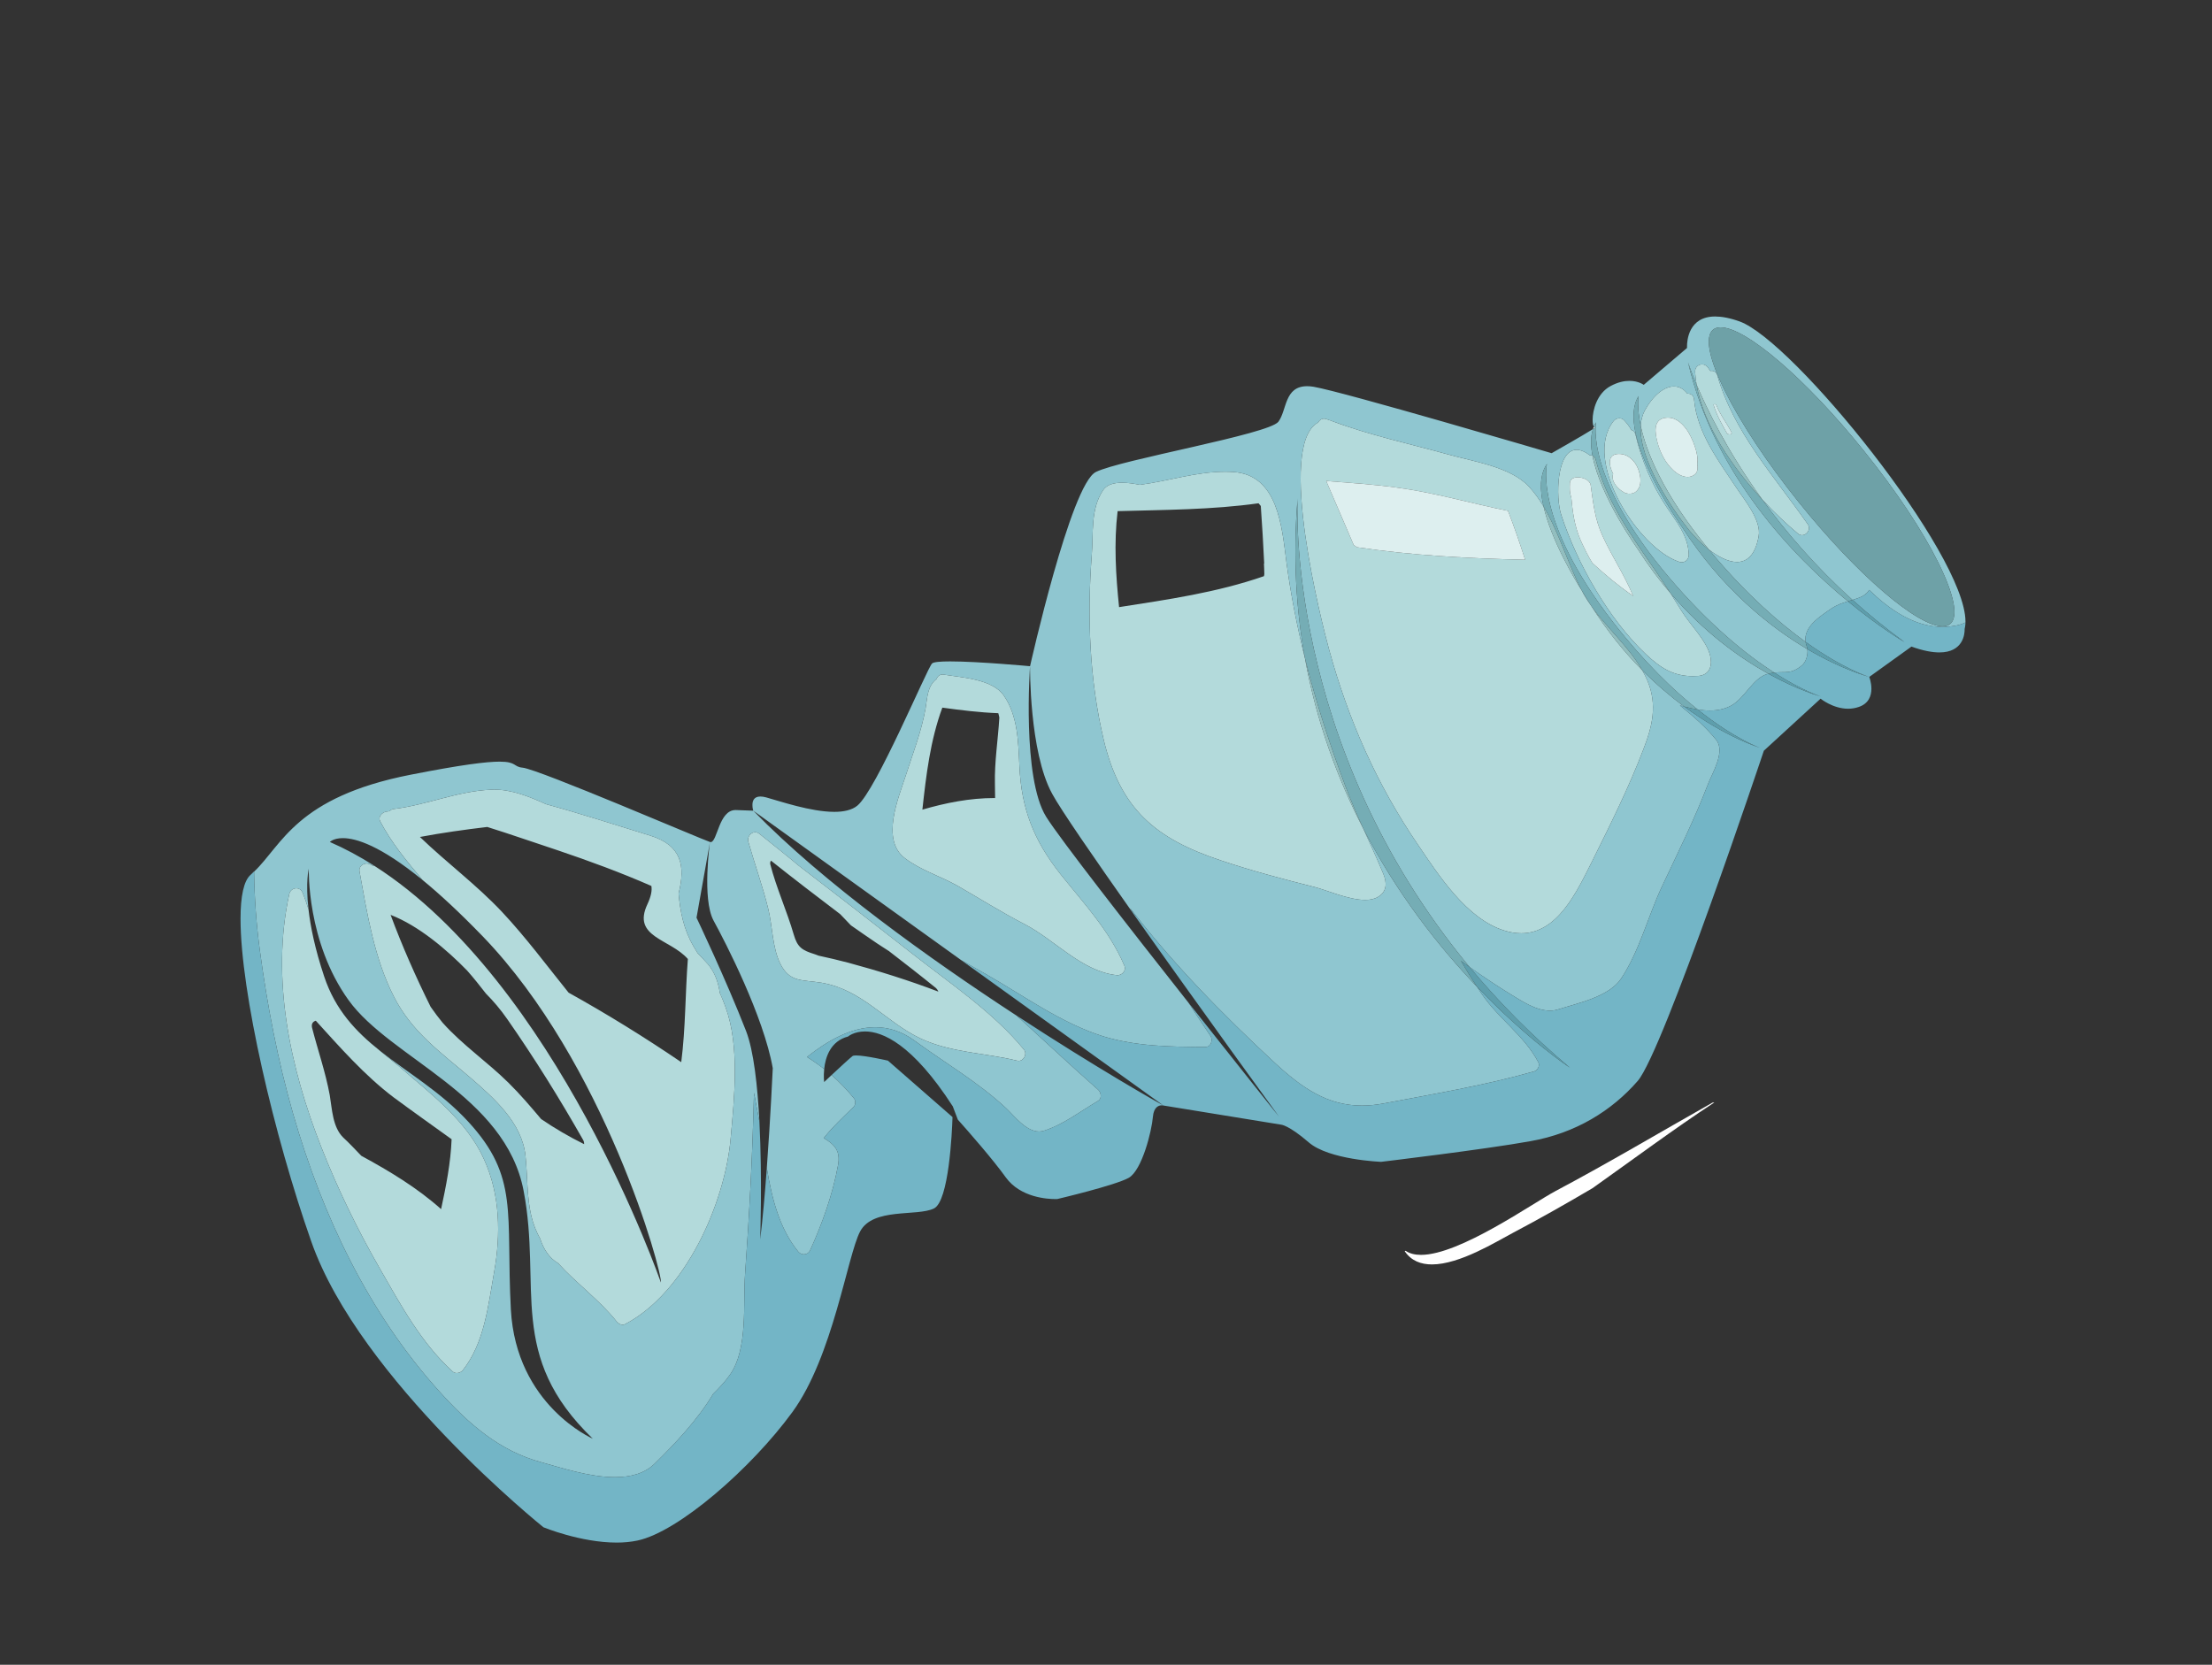 <svg width="93" height="70" viewBox="0 0 93 70" fill="none" xmlns="http://www.w3.org/2000/svg">
<rect x="0" y="0" width="93" height="70" fill="#333333" stroke="none"/>
<g id="recycling=bottle--7">
<g id="Group 84">
<path id="path4752" d="M60.205 53.167C61.37 53.167 62.901 52.212 63.586 51.851C64.729 51.247 65.843 50.616 66.954 49.961C68.674 48.74 70.356 47.489 72.076 46.356C72.068 46.356 72.063 46.356 72.055 46.356C72.028 46.356 72.001 46.359 71.993 46.367C69.798 47.607 67.633 48.896 65.414 50.074C64.443 50.587 61.38 52.765 59.744 52.765C59.493 52.765 59.277 52.714 59.107 52.601C59.102 52.598 59.097 52.595 59.089 52.595C59.072 52.595 59.053 52.603 59.067 52.622C59.337 53.016 59.741 53.167 60.205 53.167Z" fill="white"/>
<path id="path4754" d="M19.205 57.734C19.294 57.734 19.388 57.693 19.45 57.626C20.378 56.453 20.521 54.892 20.777 53.474C21.057 51.907 21.028 50.249 20.359 48.766C19.623 47.108 18.075 45.965 16.733 44.803C16.482 44.598 16.226 44.39 15.97 44.182C15.97 44.18 15.967 44.177 15.967 44.177C14.961 43.376 14.096 42.465 13.627 41.052C13.238 39.885 13.052 38.952 12.971 38.24C12.899 38.002 12.818 37.768 12.721 37.536C12.672 37.409 12.567 37.35 12.459 37.35C12.329 37.35 12.197 37.436 12.162 37.59C11.383 41.149 12.197 44.902 13.508 48.235C14.204 50.006 15.029 51.7 15.975 53.352C16.862 54.892 17.706 56.464 19.027 57.666C19.078 57.715 19.14 57.734 19.205 57.734ZM13.276 42.918C14.298 44.042 15.322 45.21 16.536 46.132C17.345 46.73 18.164 47.31 18.987 47.903C18.949 48.893 18.755 49.871 18.545 50.842C17.534 49.939 16.374 49.243 15.19 48.599C14.934 48.335 14.686 48.065 14.43 47.831C13.982 47.391 13.963 46.636 13.864 46.051C13.686 45.078 13.365 44.169 13.12 43.214C13.085 43.05 13.149 42.961 13.276 42.918ZM26.18 55.704C26.21 55.704 26.24 55.698 26.267 55.685C28.815 54.366 30.473 50.602 30.718 47.884C30.872 46.169 31.109 43.988 30.503 42.343C30.427 42.141 30.354 41.944 30.265 41.756C30.201 41.322 30.068 40.906 29.767 40.545C29.624 40.381 29.47 40.227 29.327 40.073C29.273 39.979 29.214 39.882 29.154 39.785C28.736 39.062 28.599 38.331 28.529 37.568C28.825 36.422 28.658 35.546 27.351 35.139C25.892 34.691 24.436 34.217 22.953 33.812C22.252 33.492 21.516 33.2 20.774 33.2C20.729 33.2 20.685 33.203 20.64 33.206C19.254 33.26 17.946 33.847 16.565 34.015C16.482 34.02 16.422 34.058 16.385 34.106C16.334 34.112 16.285 34.125 16.231 34.128C16.064 34.166 15.886 34.338 15.98 34.527C16.458 35.444 17.11 36.22 17.765 37.002C18.477 37.585 19.31 38.353 20.284 39.359C25.428 44.684 27.863 53.52 27.785 53.927C27.785 53.927 23.43 41.313 15.735 36.404C15.716 36.401 15.695 36.401 15.673 36.401C15.63 36.385 15.584 36.355 15.53 36.331C15.492 36.317 15.455 36.309 15.417 36.309C15.25 36.309 15.085 36.444 15.112 36.625C15.433 38.394 15.732 40.286 16.56 41.907C17.326 43.408 18.518 44.236 19.771 45.309C20.764 46.169 21.95 47.208 22.093 48.602C22.182 49.435 22.144 50.3 22.335 51.117C22.419 51.473 22.543 51.783 22.71 52.085C22.853 52.517 23.08 52.891 23.465 53.115C24.228 53.959 25.21 54.666 25.93 55.572C25.986 55.644 26.086 55.704 26.18 55.704ZM16.422 38.469C17.612 38.927 18.801 39.949 19.639 40.809C19.92 41.127 20.181 41.456 20.432 41.78C20.747 42.096 21.044 42.446 21.33 42.856C22.478 44.503 23.524 46.186 24.52 47.938C24.555 48.006 24.56 48.062 24.56 48.111C23.934 47.801 23.322 47.445 22.751 47.054C22.311 46.533 21.872 46.016 21.389 45.539C20.497 44.654 19.445 43.942 18.607 43.001C18.431 42.788 18.267 42.567 18.105 42.335C17.482 41.079 16.91 39.785 16.422 38.469ZM20.486 34.772C21.473 35.08 22.449 35.425 23.441 35.751C24.781 36.204 26.094 36.687 27.386 37.253C27.421 37.452 27.369 37.7 27.218 38.024C26.566 39.413 28.165 39.467 28.92 40.324C28.809 41.761 28.826 43.231 28.642 44.662C27.108 43.619 25.53 42.643 23.905 41.739C22.985 40.596 22.109 39.413 21.103 38.34C20.033 37.202 18.771 36.269 17.655 35.193C18.582 35.018 19.534 34.886 20.486 34.772ZM42.825 44.608C43.043 44.608 43.194 44.32 43.056 44.142C41.778 42.575 39.926 41.338 38.343 40.092C36.763 38.855 35.181 37.625 33.584 36.401C33.045 35.948 32.484 35.508 31.926 35.058C31.867 35.012 31.808 34.993 31.748 34.993C31.565 34.993 31.408 35.188 31.462 35.392C31.729 36.334 32.069 37.269 32.301 38.221C32.474 38.911 32.474 39.849 32.8 40.51C33.199 41.322 33.722 41.187 34.536 41.322C36.275 41.618 37.227 42.974 38.726 43.678C40.01 44.269 41.425 44.271 42.765 44.6C42.784 44.606 42.806 44.608 42.825 44.608ZM32.414 36.188C33.371 36.951 34.353 37.7 35.323 38.437C35.472 38.598 35.631 38.752 35.774 38.908C36.143 39.162 36.499 39.418 36.868 39.663C37.036 39.777 37.203 39.879 37.375 39.992C38.041 40.507 38.707 41.022 39.357 41.551L39.408 41.613C39.422 41.642 39.446 41.667 39.452 41.696C38.209 41.222 36.941 40.825 35.655 40.478C35.245 40.37 34.827 40.273 34.417 40.184C34.353 40.162 34.304 40.138 34.25 40.122C33.717 39.957 33.525 39.828 33.371 39.294C33.086 38.31 32.641 37.337 32.385 36.342C32.371 36.274 32.39 36.228 32.414 36.188ZM46.98 41.006C47.174 41.006 47.36 40.82 47.273 40.607C46.642 39.121 45.577 38 44.585 36.754C43.461 35.336 42.943 34.007 42.86 32.222C42.811 31.213 42.8 30.102 42.199 29.24C41.711 28.547 40.422 28.487 39.678 28.366C39.662 28.363 39.646 28.361 39.63 28.361C39.5 28.361 39.411 28.447 39.379 28.547C38.993 28.849 38.993 29.296 38.915 29.779C38.742 30.76 38.381 31.68 38.076 32.626C37.774 33.556 37.025 35.312 38.041 36.083C38.713 36.595 39.53 36.835 40.266 37.25C41.207 37.792 42.134 38.375 43.097 38.871C44.348 39.523 45.502 40.855 46.953 41.004C46.961 41.006 46.971 41.006 46.98 41.006ZM38.78 34.044C38.939 32.586 39.112 31.132 39.619 29.755C40.403 29.862 41.182 29.959 41.972 29.989C41.991 30.049 42.002 30.108 42.016 30.17C41.962 31.1 41.808 32.022 41.83 32.966C41.83 33.16 41.838 33.357 41.838 33.556C41.83 33.556 41.822 33.556 41.813 33.556C40.775 33.556 39.77 33.756 38.78 34.044ZM63.958 39.243C65.484 39.243 66.285 37.52 66.948 36.196C67.703 34.673 68.488 33.101 69.094 31.507C69.477 30.526 69.68 29.641 69.275 28.646C69.208 28.485 69.129 28.331 69.046 28.183C68.315 27.447 67.585 26.557 66.908 25.486C66.792 25.325 66.681 25.157 66.584 24.985C66.557 24.934 66.533 24.885 66.506 24.834C66.218 24.375 65.225 22.733 64.896 21.296C64.716 20.994 64.513 20.711 64.284 20.463C63.516 19.63 61.938 19.404 60.892 19.11C59.25 18.654 57.589 18.301 55.996 17.702L55.961 17.686C55.907 17.67 55.842 17.651 55.775 17.624C55.74 17.61 55.702 17.602 55.67 17.602C55.559 17.602 55.467 17.672 55.419 17.764C53.645 18.711 55.602 26.309 55.872 27.285C56.686 30.262 57.889 32.998 59.63 35.541C60.488 36.808 61.666 38.628 63.225 39.121C63.486 39.205 63.729 39.243 63.958 39.243ZM55.759 20.223C56.745 20.301 57.738 20.363 58.722 20.501C60.31 20.711 61.831 21.162 63.403 21.48C63.664 22.157 63.901 22.844 64.122 23.537C61.766 23.483 59.393 23.359 57.061 23.011C57.007 22.987 56.967 22.952 56.913 22.914C56.524 22.014 56.139 21.116 55.759 20.223ZM57.398 37.841C57.603 37.841 57.789 37.803 57.934 37.714C58.317 37.496 58.317 37.11 58.156 36.733C57.889 36.093 57.6 35.465 57.314 34.834C56.241 32.756 55.349 30.367 54.863 27.673C54.535 26.352 54.27 25.015 54.087 23.645C53.895 22.178 53.742 19.956 51.844 19.846C51.73 19.838 51.617 19.835 51.504 19.835C50.282 19.835 49.115 20.231 47.923 20.385C47.683 20.337 47.419 20.296 47.174 20.296C46.834 20.296 46.529 20.374 46.37 20.622C45.842 21.426 45.976 22.407 45.901 23.337C45.704 25.926 45.804 28.584 46.405 31.113C47.101 34.007 48.559 35.26 51.331 36.18C52.623 36.614 53.939 36.964 55.252 37.293C55.759 37.42 56.697 37.841 57.398 37.841ZM52.914 21.162C52.944 21.199 52.979 21.237 53.008 21.275C53.068 22.084 53.111 22.884 53.151 23.693L53.141 23.699C53.151 23.847 53.151 23.993 53.157 24.144C53.157 24.165 53.141 24.198 53.141 24.227C51.164 24.915 49.102 25.209 47.05 25.529C46.912 24.189 46.828 22.844 46.988 21.493C48.969 21.436 50.951 21.437 52.914 21.162ZM71.168 28.431C71.246 28.431 71.327 28.428 71.41 28.423C71.915 28.371 71.998 27.948 71.898 27.557C71.737 26.921 71.046 26.252 70.707 25.702C70.55 25.446 70.391 25.192 70.232 24.942C69.768 24.402 69.313 23.799 68.881 23.124C68.881 23.124 67.282 20.903 66.954 19.161C66.927 19.15 66.894 19.145 66.862 19.145C66.856 19.145 66.851 19.145 66.846 19.145C66.63 18.983 66.444 18.913 66.285 18.913C65.436 18.913 65.398 20.938 65.641 21.652C66.301 23.683 67.628 26.026 69.191 27.5C69.809 28.088 70.359 28.431 71.168 28.431ZM66.336 20.07C66.573 20.07 66.854 20.202 66.878 20.401C66.989 21.162 67.043 21.809 67.377 22.537C67.77 23.397 68.299 24.176 68.663 25.06C68.054 24.642 67.496 24.176 66.948 23.674C66.765 23.375 66.608 23.057 66.455 22.717C66.193 22.113 66.12 21.523 66.061 20.905C65.986 20.714 65.996 20.539 66.002 20.315C66.01 20.142 66.161 20.07 66.336 20.07ZM70.704 23.642C70.866 23.642 71.001 23.518 71.001 23.329C70.982 22.52 70.483 21.946 70.06 21.304C69.448 20.39 69.005 19.32 68.757 18.255C68.728 18.147 68.663 18.093 68.585 18.08C68.501 17.921 68.393 17.786 68.264 17.651C68.213 17.608 68.148 17.586 68.083 17.586C67.994 17.586 67.903 17.627 67.846 17.697C66.514 19.355 68.871 23.057 70.596 23.623C70.631 23.637 70.669 23.642 70.704 23.642ZM68.067 19.085C68.447 19.085 68.739 19.371 68.871 19.714C68.984 20.013 69.054 20.436 68.782 20.671C68.714 20.733 68.612 20.76 68.512 20.76C68.436 20.76 68.361 20.744 68.299 20.714C68.019 20.571 67.717 20.237 67.822 19.924C67.649 19.592 67.549 19.088 68.067 19.085ZM73.028 23.631C73.449 23.631 73.797 23.343 73.94 22.55C74.064 21.879 73.338 21.019 73.009 20.517C72.249 19.371 71.357 18.209 71.224 16.802C71.214 16.629 71.092 16.548 70.955 16.548C70.949 16.548 70.944 16.548 70.939 16.548C70.78 16.343 70.585 16.249 70.378 16.249C69.968 16.249 69.504 16.621 69.148 17.268C69.049 17.457 68.995 17.67 68.981 17.902C69.213 18.983 69.901 20.752 71.847 23.108C72.236 23.407 72.662 23.631 73.028 23.631ZM70.13 17.559C70.486 17.559 70.763 17.834 70.957 18.128C71.125 18.39 71.44 19.075 71.357 19.501C71.386 19.649 71.381 19.811 71.292 19.916C71.189 20.016 71.073 20.056 70.955 20.056C70.728 20.056 70.494 19.913 70.34 19.762C70.006 19.452 69.793 19.015 69.68 18.578C69.591 18.217 69.488 17.673 69.981 17.573C70.033 17.565 70.081 17.559 70.13 17.559ZM75.762 22.504C75.97 22.504 76.15 22.248 76.002 22.038C74.606 20.037 72.885 18.171 72.201 15.777C72.16 15.645 72.063 15.591 71.96 15.591C71.944 15.591 71.928 15.594 71.909 15.596C71.88 15.551 71.839 15.507 71.796 15.437C71.731 15.356 71.645 15.321 71.561 15.321C71.405 15.321 71.257 15.445 71.268 15.637C71.278 15.815 71.3 15.995 71.33 16.173C71.766 17.206 72.629 18.988 74.099 21.013C74.597 21.55 75.107 22.032 75.587 22.434C75.644 22.483 75.703 22.504 75.762 22.504ZM72.098 16.996C72.125 16.996 72.157 17.007 72.16 17.028C72.319 17.441 72.6 17.783 72.796 18.174C72.829 18.236 72.778 18.266 72.721 18.266C72.675 18.266 72.624 18.247 72.605 18.215C72.392 17.84 72.171 17.454 72.047 17.036C72.036 17.009 72.066 16.996 72.098 16.996Z" fill="#B3DADB"/>
<path id="path4756" d="M74.099 21.014C72.629 18.989 71.766 17.207 71.33 16.174C71.626 17.887 72.818 19.634 74.099 21.014Z" fill="#92BEBF"/>
<path id="path4758" d="M71.847 23.109C69.9 20.753 69.213 18.984 68.981 17.902C68.895 19.34 70.324 21.437 71.017 22.297C71.238 22.567 71.529 22.864 71.847 23.109Z" fill="#92BEBF"/>
<path id="path4760" d="M70.232 24.942C69.971 24.538 69.704 24.139 69.423 23.74C68.466 22.354 67.514 20.981 67.091 19.337C67.072 19.242 67.018 19.186 66.954 19.161C67.282 20.903 68.881 23.125 68.881 23.125C69.313 23.799 69.769 24.403 70.232 24.942Z" fill="#92BEBF"/>
<path id="path4762" d="M66.973 18.043C67.04 17.999 67.08 17.973 67.08 17.967C67.08 17.965 67.08 17.965 67.078 17.965C67.075 17.965 67.072 17.965 67.067 17.967C67.061 17.97 67.059 17.97 67.053 17.97C67.037 17.97 67.021 17.959 67.01 17.938C66.994 17.973 66.983 18.008 66.973 18.043Z" fill="#E7EAEA"/>
<path id="path4764" d="M69.046 28.183C68.485 27.199 67.566 26.415 66.908 25.487C67.585 26.557 68.315 27.447 69.046 28.183ZM66.506 24.834C65.934 23.745 65.546 22.389 64.896 21.297C65.225 22.734 66.218 24.376 66.506 24.834Z" fill="#92BEBF"/>
<path id="path4766" d="M57.314 34.835C57.058 34.266 56.807 33.694 56.584 33.107C55.907 31.311 55.322 29.51 54.863 27.674C55.349 30.367 56.241 32.756 57.314 34.835Z" fill="#92BEBF"/>
<path id="path4776" d="M25.852 62.113C26.496 62.113 27.095 61.968 27.523 61.544C28.362 60.725 29.343 59.689 29.985 58.608C30.241 58.355 30.492 58.093 30.694 57.799C31.454 56.721 31.236 54.806 31.325 53.574C31.508 51.034 31.64 48.489 31.7 45.949C31.775 46.353 31.851 46.766 31.929 47.173C31.851 45.661 31.689 44.178 31.365 43.347C30.521 41.179 29.284 38.588 29.284 38.588L29.85 35.404C29.54 35.31 22.651 32.346 21.971 32.279C21.581 32.244 21.726 32.026 21.006 32.026C20.462 32.026 19.418 32.152 17.266 32.575C12.445 33.519 11.86 35.536 10.682 36.652C10.698 37.758 10.777 38.866 10.925 39.963C11.235 42.266 11.68 44.59 12.324 46.836C13.554 51.104 15.487 55.211 18.493 58.53C19.693 59.859 20.998 61.013 22.759 61.485C23.554 61.703 24.77 62.113 25.852 62.113ZM12.982 36.528C12.982 36.528 12.888 39.602 14.656 42.056C16.422 44.509 21.246 46.035 22.015 50.074C22.788 54.124 21.3 57.012 24.924 60.495C24.924 60.495 21.699 59.099 21.478 55.06C21.265 51.013 21.837 49.495 19.682 47.16C18.523 45.901 17.148 45.116 15.967 44.178C15.967 44.178 15.97 44.18 15.97 44.183C16.226 44.391 16.482 44.598 16.733 44.803C18.075 45.965 19.623 47.108 20.359 48.767C21.028 50.25 21.057 51.908 20.777 53.474C20.521 54.893 20.378 56.454 19.45 57.627C19.388 57.694 19.294 57.734 19.205 57.734C19.14 57.734 19.078 57.716 19.027 57.667C17.706 56.465 16.862 54.893 15.975 53.353C15.029 51.7 14.204 50.007 13.508 48.236C12.197 44.903 11.383 41.15 12.162 37.591C12.197 37.437 12.329 37.351 12.459 37.351C12.567 37.351 12.672 37.41 12.721 37.537C12.818 37.769 12.899 38.003 12.971 38.24C12.839 37.086 12.982 36.528 12.982 36.528ZM20.774 33.201C21.516 33.201 22.252 33.492 22.953 33.813C24.436 34.218 25.892 34.692 27.351 35.14C28.658 35.547 28.825 36.423 28.529 37.569C28.599 38.332 28.736 39.063 29.154 39.785C29.214 39.883 29.273 39.98 29.327 40.074C29.47 40.228 29.623 40.381 29.766 40.546C30.068 40.907 30.201 41.322 30.265 41.756C30.354 41.945 30.427 42.142 30.503 42.344C31.109 43.989 30.872 46.17 30.718 47.885C30.473 50.603 28.815 54.367 26.267 55.685C26.24 55.699 26.21 55.704 26.18 55.704C26.086 55.704 25.986 55.645 25.93 55.572C25.21 54.666 24.228 53.96 23.465 53.116C23.08 52.892 22.853 52.517 22.71 52.086C22.543 51.784 22.419 51.474 22.335 51.118C22.144 50.301 22.182 49.435 22.093 48.602C21.95 47.208 20.764 46.17 19.771 45.31C18.518 44.237 17.326 43.409 16.56 41.907C15.732 40.287 15.433 38.394 15.112 36.625C15.085 36.445 15.25 36.31 15.417 36.31C15.455 36.31 15.492 36.318 15.53 36.331C15.584 36.356 15.63 36.385 15.673 36.402C15.695 36.402 15.716 36.401 15.735 36.404C15.134 36.021 14.511 35.684 13.869 35.404C13.869 35.404 14.017 35.242 14.414 35.242C14.964 35.242 15.988 35.55 17.765 37.003C17.11 36.221 16.458 35.444 15.98 34.528C15.886 34.339 16.064 34.166 16.231 34.129C16.285 34.126 16.334 34.112 16.385 34.107C16.422 34.059 16.482 34.021 16.565 34.015C17.946 33.848 19.254 33.26 20.64 33.206C20.685 33.204 20.729 33.201 20.774 33.201ZM33.797 52.744C33.903 52.744 34.008 52.687 34.062 52.568C34.566 51.458 35.013 50.212 35.232 49.001C35.348 48.376 35.078 48.122 34.633 47.855C35.008 47.378 35.453 46.968 35.892 46.54C35.976 46.448 35.976 46.275 35.906 46.186C35.617 45.828 35.302 45.502 34.962 45.205C34.784 45.372 34.649 45.499 34.649 45.499C34.649 45.499 34.62 45.261 34.652 44.952C34.42 44.771 34.18 44.601 33.929 44.445C34.798 43.754 35.787 43.194 36.798 43.194C37.343 43.194 37.893 43.355 38.435 43.746C39.718 44.687 41.147 45.515 42.307 46.604C42.655 46.933 43.137 47.578 43.687 47.578C43.757 47.578 43.828 47.567 43.9 47.543C44.723 47.278 45.424 46.726 46.168 46.291C46.335 46.192 46.297 45.941 46.173 45.825C45.017 44.811 43.892 43.743 42.741 42.706C39.093 40.322 34.628 37.132 31.67 34.088C31.67 34.088 36.059 37.245 40.409 40.37C40.764 40.573 41.12 40.775 41.474 40.974C43.091 41.897 44.609 43.016 46.381 43.576C47.775 44.002 49.244 44.019 50.69 44.024C50.916 44.019 51.005 43.725 50.892 43.557C50.579 43.094 50.272 42.627 49.967 42.161C47.462 38.987 44.545 35.248 43.984 34.344C42.962 32.702 43.307 28.013 43.307 28.013C43.307 28.013 41.145 27.811 39.947 27.811C39.538 27.811 39.241 27.835 39.185 27.9C38.964 28.132 36.839 33.231 36.043 33.878C35.814 34.064 35.472 34.137 35.078 34.137C34.091 34.137 32.792 33.689 32.217 33.53C32.12 33.503 32.039 33.492 31.969 33.492C31.694 33.492 31.635 33.681 31.635 33.846C31.632 33.975 31.67 34.088 31.67 34.088C31.67 34.088 31.67 34.088 30.945 34.061C30.937 34.061 30.931 34.061 30.923 34.061C30.573 34.061 30.381 34.398 30.244 34.735C30.106 35.072 30.02 35.409 29.88 35.409C29.869 35.409 29.858 35.407 29.85 35.404C29.85 35.404 29.51 37.79 29.998 38.704C30.497 39.613 32.104 42.732 32.49 44.916C32.49 44.916 32.395 46.984 32.239 49.114C32.452 50.382 32.765 51.654 33.56 52.628C33.622 52.703 33.708 52.744 33.797 52.744ZM31.748 34.994C31.808 34.994 31.867 35.013 31.926 35.059C32.484 35.509 33.045 35.949 33.584 36.402C35.181 37.626 36.763 38.855 38.343 40.093C39.926 41.339 41.778 42.576 43.056 44.143C43.194 44.321 43.043 44.609 42.825 44.609C42.806 44.609 42.784 44.606 42.765 44.601C41.425 44.272 40.01 44.269 38.726 43.679C37.227 42.975 36.275 41.619 34.536 41.322C33.722 41.188 33.199 41.322 32.8 40.511C32.474 39.85 32.474 38.912 32.301 38.221C32.069 37.27 31.729 36.334 31.462 35.393C31.408 35.188 31.565 34.994 31.748 34.994ZM39.63 28.361C39.646 28.361 39.662 28.364 39.678 28.367C40.422 28.488 41.711 28.547 42.199 29.24C42.8 30.103 42.811 31.214 42.86 32.222C42.943 34.007 43.461 35.337 44.585 36.755C45.577 38 46.642 39.122 47.273 40.608C47.36 40.821 47.174 41.007 46.98 41.007C46.971 41.007 46.961 41.007 46.953 41.004C45.502 40.856 44.348 39.524 43.097 38.871C42.134 38.375 41.207 37.793 40.266 37.251C39.53 36.836 38.713 36.596 38.041 36.083C37.025 35.312 37.774 33.557 38.076 32.627C38.381 31.68 38.742 30.761 38.915 29.779C38.993 29.297 38.993 28.849 39.379 28.547C39.411 28.448 39.5 28.361 39.63 28.361ZM57.263 46.488C57.552 46.488 57.856 46.459 58.18 46.397C60.28 45.998 62.445 45.636 64.508 45.048C64.651 45.005 64.748 44.803 64.68 44.671C64.093 43.552 63.028 42.856 62.319 41.824C62.243 41.713 62.168 41.603 62.095 41.489C60.528 39.847 58.757 37.623 57.314 34.835C57.6 35.466 57.889 36.094 58.156 36.733C58.317 37.111 58.317 37.496 57.934 37.715C57.789 37.804 57.603 37.841 57.398 37.841C56.697 37.841 55.759 37.421 55.252 37.294C53.939 36.965 52.623 36.615 51.331 36.181C48.559 35.261 47.101 34.007 46.405 31.114C45.804 28.585 45.704 25.927 45.901 23.338C45.976 22.408 45.842 21.426 46.37 20.623C46.529 20.375 46.834 20.297 47.174 20.297C47.419 20.297 47.683 20.337 47.923 20.386C49.115 20.232 50.282 19.836 51.504 19.836C51.617 19.836 51.73 19.838 51.844 19.846C53.742 19.957 53.895 22.179 54.087 23.645C54.27 25.015 54.534 26.352 54.863 27.674C54.489 25.608 54.354 23.368 54.556 20.949C54.556 20.949 53.952 31.225 61.788 40.664C62.34 41.055 62.906 41.435 63.486 41.791C63.966 42.083 64.567 42.495 65.163 42.495C65.284 42.495 65.406 42.479 65.527 42.438C66.328 42.182 67.649 41.913 68.156 41.15C68.935 39.977 69.28 38.537 69.882 37.259C70.548 35.843 71.249 34.436 71.809 32.972C71.969 32.543 72.559 31.605 72.155 31.111C71.721 30.57 71.179 30.108 70.626 29.658C70.685 29.674 70.747 29.693 70.806 29.709C70.246 29.294 69.647 28.79 69.046 28.183C69.129 28.332 69.208 28.485 69.275 28.647C69.679 29.642 69.477 30.526 69.094 31.508C68.488 33.101 67.703 34.673 66.948 36.197C66.285 37.52 65.484 39.243 63.958 39.243C63.729 39.243 63.486 39.206 63.224 39.122C61.666 38.629 60.488 36.809 59.63 35.541C57.889 32.999 56.686 30.262 55.872 27.285C55.602 26.309 53.645 18.711 55.419 17.765C55.467 17.673 55.559 17.603 55.67 17.603C55.702 17.603 55.74 17.611 55.775 17.625C55.842 17.652 55.907 17.671 55.961 17.687L55.996 17.703C57.589 18.301 59.25 18.655 60.892 19.11C61.938 19.404 63.516 19.631 64.284 20.464C64.513 20.712 64.716 20.995 64.896 21.297C64.734 20.599 64.732 19.949 65.039 19.507C65.039 19.507 64.462 21.844 67.822 26.166C69.138 27.857 70.367 29.03 71.375 29.833C71.548 29.86 71.718 29.877 71.885 29.877C72.209 29.877 72.516 29.817 72.791 29.666C73.363 29.348 73.713 28.491 74.32 28.337C74.328 28.334 74.336 28.332 74.347 28.329C73.16 27.671 71.656 26.606 70.232 24.942C70.391 25.193 70.55 25.447 70.707 25.703C71.046 26.253 71.737 26.921 71.898 27.558C71.998 27.949 71.915 28.372 71.41 28.423C71.327 28.429 71.246 28.431 71.168 28.431C70.359 28.431 69.809 28.089 69.191 27.501C67.628 26.026 66.301 23.683 65.64 21.653C65.398 20.938 65.436 18.913 66.285 18.913C66.444 18.913 66.63 18.984 66.846 19.145C66.851 19.145 66.856 19.145 66.862 19.145C66.894 19.145 66.927 19.151 66.954 19.162C66.875 18.752 66.87 18.366 66.972 18.043C66.576 18.296 65.236 19.056 65.236 19.056C65.236 19.056 56.478 16.473 55.227 16.263C55.13 16.247 55.039 16.239 54.958 16.239C53.992 16.239 54.114 17.239 53.747 17.735C53.324 18.266 47.12 19.326 46.074 19.846C45.019 20.361 43.307 28.013 43.307 28.013C43.307 28.013 43.269 31.605 44.235 33.374C44.588 34.032 46.003 36.083 47.637 38.4C47.597 38.327 47.554 38.254 47.513 38.184C49.32 40.527 51.385 42.638 53.615 44.706C54.756 45.76 55.821 46.488 57.263 46.488ZM74.595 28.283C75.072 28.226 75.288 28.367 75.76 27.978C75.932 27.835 76.018 27.536 75.989 27.296C74.419 26.369 72.405 24.781 70.715 22.157C70.715 22.157 67.9 18.239 68.892 16.654C68.892 16.654 68.808 17.083 68.981 17.902C68.995 17.671 69.049 17.457 69.148 17.269C69.504 16.622 69.968 16.25 70.378 16.25C70.585 16.25 70.78 16.344 70.939 16.549C70.944 16.549 70.949 16.549 70.955 16.549C71.092 16.549 71.214 16.63 71.224 16.802C71.357 18.21 72.249 19.372 73.009 20.518C73.338 21.019 74.064 21.879 73.94 22.551C73.797 23.343 73.449 23.632 73.028 23.632C72.662 23.632 72.236 23.408 71.847 23.109C71.912 23.187 71.979 23.265 72.047 23.346C73.495 25.053 74.832 26.212 75.913 26.991C75.822 26.366 76.48 25.94 77.019 25.573C77.232 25.433 77.469 25.352 77.693 25.285C75.379 23.378 72.058 19.938 70.971 15.233C70.971 15.233 71.079 15.581 71.33 16.174C71.3 15.996 71.278 15.816 71.268 15.637C71.257 15.446 71.405 15.322 71.561 15.322C71.645 15.322 71.731 15.357 71.796 15.438C71.839 15.508 71.88 15.551 71.909 15.597C71.928 15.594 71.944 15.592 71.96 15.592C72.063 15.592 72.16 15.646 72.201 15.778C72.885 18.172 74.606 20.038 76.002 22.038C76.15 22.249 75.97 22.505 75.762 22.505C75.703 22.505 75.644 22.483 75.587 22.435C75.107 22.033 74.597 21.55 74.099 21.014C75.077 22.362 76.323 23.815 77.887 25.226C78.192 25.134 78.456 25.039 78.585 24.805C79.44 25.633 80.486 26.361 81.67 26.361C81.867 26.361 82.069 26.339 82.274 26.296C82.409 26.266 82.53 26.229 82.635 26.172C82.635 26.158 82.635 26.145 82.635 26.131C82.63 23.276 75.398 14.33 73.136 13.515C72.721 13.367 72.384 13.308 72.109 13.308C70.995 13.308 70.925 14.322 70.928 14.575C70.928 14.613 70.928 14.632 70.928 14.632L69.108 16.182C69.108 16.182 68.889 16.015 68.507 16.015C68.291 16.015 68.024 16.066 67.717 16.231C67.145 16.535 66.959 17.242 66.959 17.654C66.959 17.789 66.978 17.892 67.01 17.937C67.034 17.875 67.067 17.813 67.102 17.757C67.102 17.757 66.627 20.105 70.178 24.287C71.898 26.309 73.452 27.547 74.595 28.283ZM72.343 13.764C73.392 13.764 75.913 15.907 78.364 18.957C81.12 22.37 82.737 25.635 81.988 26.239C81.907 26.304 81.799 26.336 81.672 26.336C80.621 26.336 78.097 24.19 75.646 21.141C72.896 17.727 71.278 14.465 72.028 13.858C72.109 13.793 72.214 13.764 72.343 13.764ZM68.083 17.587C68.148 17.587 68.213 17.608 68.264 17.652C68.393 17.786 68.501 17.921 68.585 18.08C68.663 18.094 68.728 18.148 68.757 18.256C69.005 19.321 69.448 20.391 70.06 21.305C70.483 21.947 70.982 22.521 71.001 23.33C71.001 23.519 70.866 23.643 70.704 23.643C70.669 23.643 70.631 23.637 70.596 23.624C68.871 23.058 66.514 19.356 67.846 17.698C67.903 17.627 67.994 17.587 68.083 17.587ZM82.619 26.352C82.63 26.299 82.632 26.239 82.635 26.18C82.632 26.237 82.627 26.296 82.619 26.352ZM66.908 25.487C66.797 25.317 66.692 25.142 66.584 24.961C66.584 24.961 66.557 24.915 66.506 24.834C66.533 24.886 66.557 24.934 66.584 24.985C66.681 25.158 66.792 25.325 66.908 25.487Z" fill="#8FC6D0"/>
<path id="path4778" d="M81.672 26.336C81.799 26.336 81.907 26.304 81.988 26.239C82.737 25.635 81.12 22.37 78.364 18.957C75.913 15.907 73.392 13.764 72.343 13.764C72.214 13.764 72.109 13.793 72.028 13.858C71.278 14.465 72.896 17.727 75.646 21.141C78.097 24.19 80.621 26.336 81.672 26.336Z" fill="#6EA1A7"/>
<path id="path4780" d="M77.693 25.284C77.76 25.263 77.825 25.244 77.887 25.225C76.323 23.815 75.077 22.362 74.099 21.014C72.818 19.633 71.626 17.886 71.33 16.174C71.079 15.581 70.971 15.233 70.971 15.233C72.058 19.938 75.379 23.378 77.693 25.284Z" fill="#75ADB5"/>
<path id="path4782" d="M75.989 27.296C75.983 27.248 75.97 27.199 75.956 27.159C75.935 27.102 75.921 27.046 75.913 26.992C74.832 26.212 73.495 25.053 72.047 23.346C71.979 23.265 71.912 23.187 71.847 23.109C71.529 22.864 71.238 22.567 71.017 22.297C70.324 21.437 68.895 19.34 68.981 17.902C68.808 17.083 68.892 16.654 68.892 16.654C67.9 18.239 70.715 22.157 70.715 22.157C72.405 24.781 74.419 26.369 75.989 27.296Z" fill="#75ADB5"/>
<path id="path4784" d="M74.347 28.328C74.436 28.307 74.519 28.293 74.595 28.283C73.452 27.547 71.898 26.309 70.178 24.287C66.627 20.105 67.102 17.756 67.102 17.756C67.067 17.813 67.034 17.875 67.01 17.937C67.021 17.959 67.037 17.969 67.053 17.969C67.059 17.969 67.061 17.969 67.067 17.967C67.072 17.964 67.075 17.964 67.078 17.964C67.08 17.964 67.08 17.964 67.08 17.967C67.08 17.972 67.04 17.999 66.972 18.042C66.87 18.366 66.875 18.751 66.954 19.161C67.018 19.185 67.072 19.242 67.091 19.336C67.514 20.981 68.466 22.353 69.423 23.739C69.704 24.138 69.971 24.537 70.232 24.942C71.656 26.605 73.16 27.671 74.347 28.328Z" fill="#75ADB5"/>
<path id="path4786" d="M71.376 29.833C70.367 29.03 69.138 27.857 67.822 26.166C64.462 21.844 65.039 19.507 65.039 19.507C64.732 19.949 64.734 20.599 64.896 21.297C65.546 22.389 65.934 23.745 66.506 24.834C66.557 24.915 66.584 24.961 66.584 24.961C66.692 25.142 66.797 25.317 66.908 25.487C67.566 26.415 68.485 27.199 69.046 28.183C69.647 28.79 70.246 29.294 70.807 29.709C70.995 29.761 71.187 29.804 71.376 29.833Z" fill="#75ADB5"/>
<path id="path4788" d="M62.095 41.489C61.86 41.133 61.639 40.766 61.421 40.4C61.542 40.489 61.663 40.578 61.787 40.664C53.952 31.224 54.556 20.949 54.556 20.949C54.354 23.367 54.489 25.608 54.863 27.673C55.322 29.509 55.907 31.31 56.584 33.106C56.807 33.694 57.058 34.266 57.314 34.834C58.757 37.622 60.528 39.847 62.095 41.489Z" fill="#75ADB5"/>
<path id="path4802" d="M64.122 23.537C63.901 22.844 63.664 22.157 63.403 21.48C61.831 21.162 60.31 20.712 58.722 20.501C57.738 20.364 56.745 20.302 55.759 20.224C56.139 21.116 56.524 22.014 56.913 22.914C56.967 22.952 57.007 22.987 57.061 23.012C59.393 23.359 61.766 23.483 64.122 23.537Z" fill="#DDEFEF"/>
<path id="path4816" d="M70.955 20.056C71.073 20.056 71.189 20.016 71.292 19.916C71.381 19.811 71.386 19.649 71.356 19.501C71.44 19.075 71.125 18.39 70.957 18.129C70.763 17.835 70.486 17.56 70.13 17.56C70.081 17.56 70.033 17.565 69.981 17.573C69.488 17.673 69.59 18.218 69.679 18.579C69.793 19.016 70.006 19.452 70.34 19.762C70.494 19.913 70.728 20.056 70.955 20.056Z" fill="#DDEFEF"/>
<path id="path4818" d="M68.512 20.76C68.612 20.76 68.714 20.733 68.782 20.671C69.054 20.437 68.984 20.013 68.871 19.714C68.738 19.372 68.447 19.086 68.067 19.086C67.549 19.088 67.649 19.593 67.822 19.924C67.716 20.237 68.019 20.571 68.299 20.714C68.361 20.744 68.436 20.76 68.512 20.76Z" fill="#DDEFEF"/>
<path id="path4820" d="M68.663 25.06C68.299 24.176 67.77 23.397 67.377 22.537C67.043 21.809 66.989 21.162 66.878 20.401C66.854 20.202 66.573 20.07 66.336 20.07C66.161 20.07 66.01 20.142 66.002 20.315C65.996 20.539 65.986 20.714 66.061 20.905C66.12 21.523 66.193 22.113 66.455 22.717C66.608 23.057 66.765 23.375 66.948 23.674C67.496 24.176 68.054 24.642 68.663 25.06Z" fill="#DDEFEF"/>
<path id="path4822" d="M72.721 18.266C72.778 18.266 72.829 18.236 72.796 18.174C72.6 17.783 72.319 17.441 72.16 17.028C72.157 17.007 72.125 16.996 72.098 16.996C72.066 16.996 72.036 17.009 72.047 17.036C72.171 17.454 72.392 17.84 72.605 18.215C72.624 18.247 72.675 18.266 72.721 18.266Z" fill="#CDE7E8"/>
<path id="path4824" d="M10.545 36.776C10.59 36.736 10.636 36.696 10.682 36.652C10.682 36.65 10.682 36.644 10.682 36.642C10.639 36.688 10.59 36.733 10.545 36.776ZM82.6 26.447C82.608 26.417 82.616 26.385 82.619 26.353C82.614 26.385 82.608 26.417 82.6 26.447ZM82.635 26.18C82.635 26.177 82.635 26.175 82.635 26.172C82.635 26.175 82.635 26.177 82.635 26.18Z" fill="#CDE9F2"/>
<path id="path4826" d="M25.927 64.863C26.226 64.863 26.523 64.836 26.803 64.777C28.529 64.41 31.592 61.736 33.312 59.379C35.024 57.036 35.625 52.797 36.162 51.781C36.704 50.762 38.559 51.163 39.268 50.813C39.894 50.506 40.026 47.629 40.047 46.971L37.332 44.598C37.332 44.598 36.383 44.38 35.995 44.38C35.922 44.38 35.871 44.388 35.846 44.404C35.747 44.477 35.283 44.905 34.962 45.205C35.302 45.501 35.617 45.828 35.906 46.186C35.976 46.275 35.976 46.448 35.892 46.539C35.453 46.968 35.008 47.378 34.633 47.855C35.078 48.122 35.348 48.376 35.232 49.001C35.013 50.212 34.566 51.457 34.062 52.568C34.008 52.687 33.903 52.743 33.797 52.743C33.708 52.743 33.622 52.703 33.56 52.628C32.765 51.654 32.452 50.382 32.239 49.114C32.161 50.182 32.066 51.269 31.961 52.115C31.961 52.115 32.053 49.605 31.929 47.173C31.851 46.766 31.775 46.353 31.7 45.949C31.64 48.489 31.508 51.034 31.325 53.574C31.236 54.806 31.454 56.721 30.694 57.799C30.492 58.093 30.241 58.355 29.985 58.608C29.343 59.689 28.362 60.724 27.523 61.544C27.094 61.968 26.496 62.113 25.852 62.113C24.77 62.113 23.554 61.703 22.759 61.485C20.998 61.013 19.693 59.859 18.493 58.53C15.487 55.211 13.554 51.104 12.324 46.836C11.68 44.59 11.235 42.266 10.925 39.963C10.777 38.866 10.698 37.758 10.682 36.652C10.636 36.695 10.59 36.736 10.545 36.776C10.245 37.03 10.113 37.693 10.113 38.634C10.113 41.71 11.523 47.761 13.09 52.212C15.136 58.034 22.848 64.219 22.848 64.219C22.848 64.219 24.412 64.863 25.927 64.863ZM44.367 50.419C44.423 50.419 44.453 50.417 44.453 50.417C44.453 50.417 46.888 49.845 47.459 49.524C48.017 49.198 48.422 47.559 48.471 46.968C48.508 46.534 48.729 46.477 48.845 46.477C48.878 46.477 48.902 46.48 48.913 46.483C48.764 46.41 46.1 44.903 42.741 42.705C43.892 43.743 45.017 44.811 46.173 45.825C46.297 45.941 46.335 46.191 46.168 46.291C45.424 46.725 44.723 47.278 43.9 47.542C43.828 47.567 43.757 47.577 43.687 47.577C43.137 47.577 42.655 46.933 42.307 46.604C41.147 45.515 39.718 44.687 38.435 43.746C37.893 43.355 37.343 43.193 36.798 43.193C35.787 43.193 34.798 43.754 33.929 44.444C34.18 44.601 34.42 44.771 34.652 44.951C34.703 44.455 34.914 43.778 35.655 43.584C35.655 43.584 35.9 43.371 36.37 43.371C37.095 43.371 38.357 43.886 40.058 46.52L40.271 47.079C40.719 47.58 41.741 48.745 42.288 49.508C42.903 50.357 44.043 50.419 44.367 50.419ZM58.067 48.853C58.067 48.853 62.44 48.33 64.344 47.985C66.247 47.65 67.77 46.701 68.857 45.45C69.936 44.196 74.158 31.567 74.158 31.567L76.544 29.378C76.544 29.378 77.062 29.801 77.701 29.801C77.844 29.801 77.995 29.779 78.143 29.728C78.577 29.582 78.68 29.248 78.68 28.96C78.68 28.693 78.591 28.463 78.591 28.463L80.365 27.188C80.856 27.366 81.241 27.433 81.54 27.433C82.549 27.433 82.6 26.643 82.6 26.479C82.6 26.457 82.6 26.447 82.6 26.447C82.608 26.417 82.614 26.385 82.619 26.352C82.627 26.296 82.632 26.236 82.635 26.18C82.635 26.177 82.635 26.174 82.635 26.172C82.53 26.228 82.409 26.266 82.274 26.296C82.069 26.339 81.867 26.36 81.67 26.36C80.486 26.36 79.44 25.632 78.585 24.805C78.456 25.039 78.192 25.134 77.887 25.225C78.556 25.829 79.284 26.422 80.071 26.997C80.071 26.997 79.057 26.409 77.693 25.285C77.469 25.352 77.232 25.433 77.019 25.573C76.48 25.94 75.822 26.366 75.913 26.991C77.534 28.153 78.583 28.461 78.591 28.463C78.583 28.461 77.488 28.18 75.989 27.296C76.018 27.536 75.932 27.835 75.76 27.978C75.288 28.366 75.072 28.226 74.595 28.283C75.814 29.07 76.568 29.289 76.568 29.289C76.568 29.289 75.652 29.054 74.347 28.329C74.336 28.331 74.328 28.334 74.32 28.337C73.713 28.491 73.363 29.348 72.791 29.666C72.516 29.817 72.209 29.876 71.885 29.876C71.718 29.876 71.548 29.86 71.375 29.833C72.947 31.087 73.985 31.438 73.985 31.438C73.985 31.438 72.578 31.014 70.806 29.709C70.747 29.693 70.685 29.674 70.626 29.658C71.179 30.108 71.721 30.569 72.155 31.111C72.559 31.605 71.969 32.543 71.809 32.972C71.249 34.436 70.548 35.843 69.882 37.259C69.28 38.537 68.935 39.977 68.156 41.15C67.649 41.913 66.328 42.182 65.527 42.438C65.406 42.479 65.284 42.495 65.163 42.495C64.567 42.495 63.966 42.082 63.486 41.791C62.906 41.435 62.34 41.055 61.788 40.664C62.985 42.107 64.379 43.528 66.002 44.892C66.002 44.892 64.241 43.738 62.095 41.489C62.168 41.602 62.243 41.713 62.319 41.824C63.028 42.856 64.093 43.552 64.68 44.671C64.748 44.803 64.651 45.005 64.508 45.048C62.445 45.636 60.28 45.997 58.18 46.397C57.856 46.459 57.552 46.488 57.263 46.488C55.821 46.488 54.756 45.76 53.615 44.706C51.385 42.638 49.32 40.527 47.513 38.184C47.554 38.254 47.597 38.327 47.637 38.399C50.393 42.303 53.777 46.957 53.777 46.957C53.777 46.957 52.008 44.746 49.967 42.161C50.272 42.627 50.579 43.093 50.892 43.557C51.005 43.724 50.916 44.018 50.69 44.024C49.244 44.018 47.775 44.002 46.381 43.576C44.609 43.015 43.091 41.896 41.474 40.974C41.12 40.775 40.764 40.572 40.409 40.37C44.639 43.412 48.834 46.426 48.915 46.485L53.855 47.289C53.855 47.289 54.17 47.297 55.025 48.036C55.877 48.772 58.067 48.853 58.067 48.853Z" fill="#73B5C6"/>
<path id="path4828" d="M80.071 26.997C79.284 26.422 78.556 25.829 77.887 25.225C77.825 25.244 77.76 25.263 77.693 25.284C79.057 26.409 80.071 26.997 80.071 26.997Z" fill="#5E9EAC"/>
<path id="path4830" d="M78.591 28.463C78.582 28.461 77.534 28.153 75.913 26.991C75.921 27.045 75.935 27.102 75.956 27.159C75.97 27.199 75.983 27.247 75.989 27.296C77.488 28.18 78.582 28.461 78.591 28.463Z" fill="#5E9EAC"/>
<path id="path4832" d="M76.569 29.288C76.569 29.288 75.814 29.07 74.595 28.283C74.519 28.294 74.436 28.307 74.347 28.329C75.652 29.054 76.569 29.288 76.569 29.288Z" fill="#5E9EAC"/>
<path id="path4834" d="M73.985 31.438C73.985 31.438 72.947 31.087 71.375 29.833C71.187 29.804 70.995 29.76 70.806 29.709C72.578 31.014 73.985 31.438 73.985 31.438Z" fill="#5E9EAC"/>
<path id="path4836" d="M66.002 44.892C64.379 43.527 62.985 42.106 61.788 40.664C61.663 40.578 61.542 40.489 61.421 40.4C61.639 40.766 61.86 41.133 62.095 41.489C64.241 43.738 66.002 44.892 66.002 44.892Z" fill="#5E9EAC"/>
</g>
</g>
</svg>

